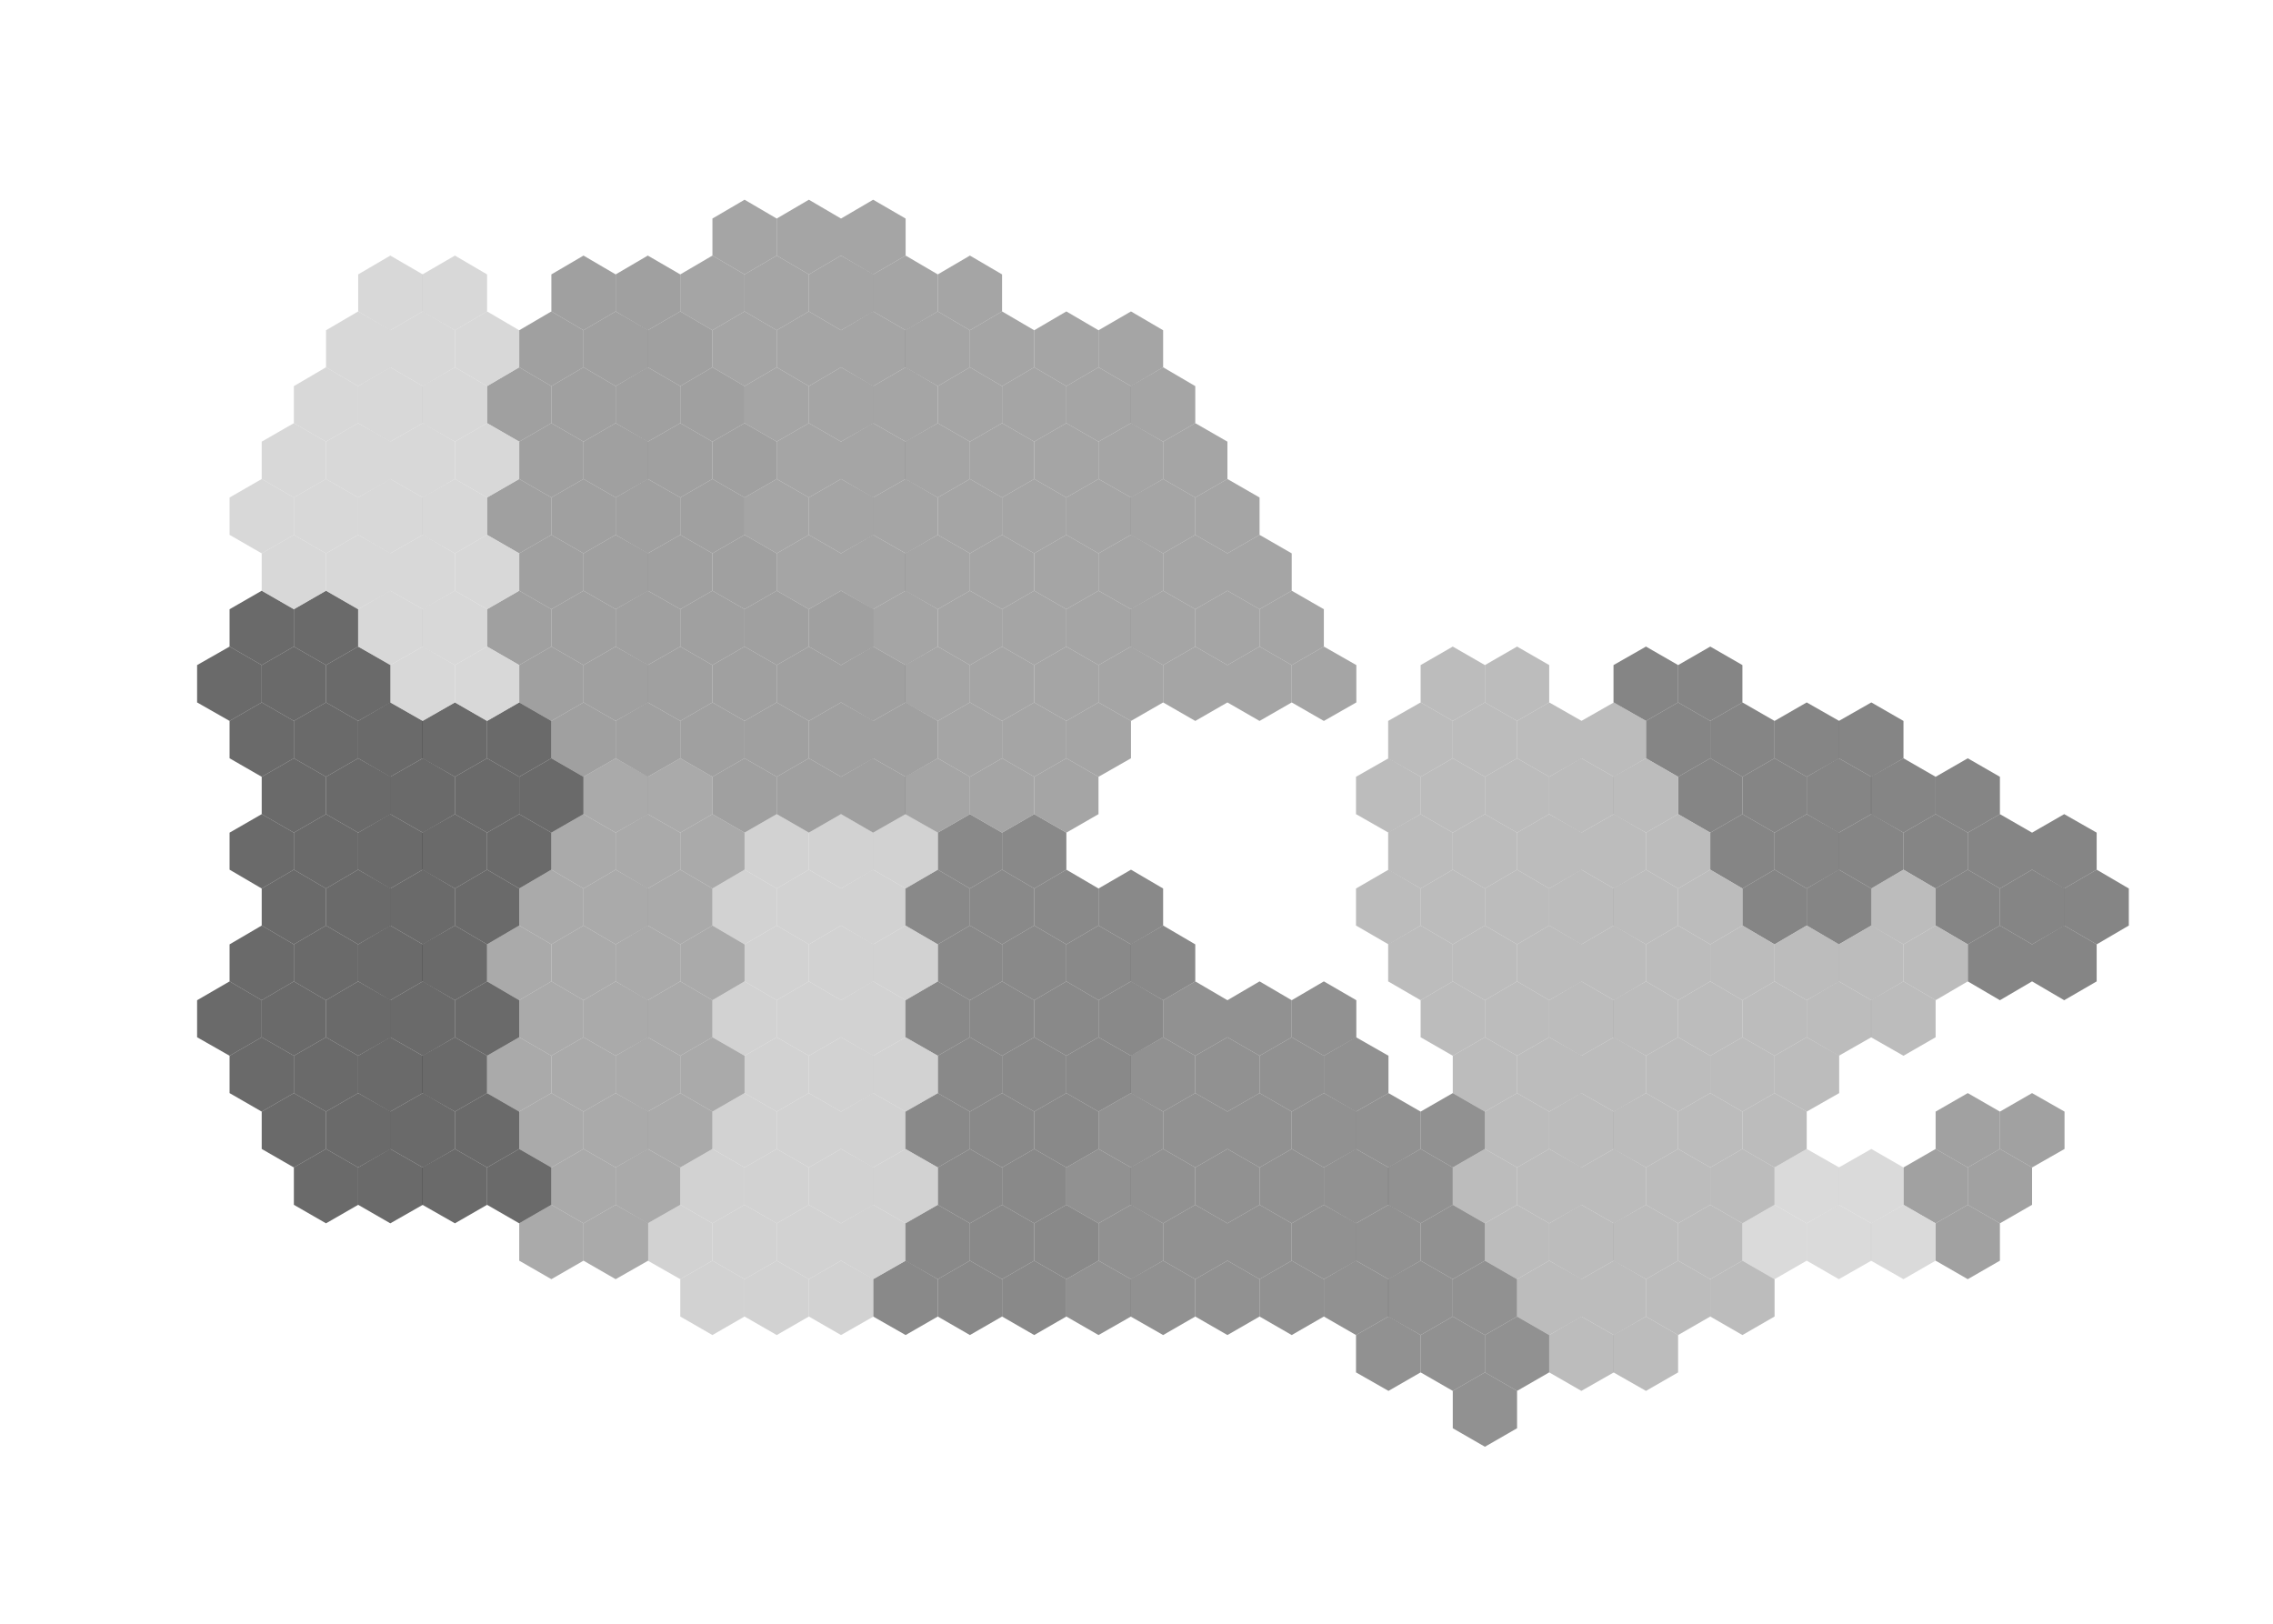 <?xml version="1.0" encoding="utf-8"?>
<!-- Generator: Adobe Illustrator 20.1.0, SVG Export Plug-In . SVG Version: 6.00 Build 0)  -->
<svg version="1.1" id="Layer_1" xmlns="http://www.w3.org/2000/svg" xmlns:xlink="http://www.w3.org/1999/xlink" x="0px" y="0px"
	 viewBox="0 0 700 500" style="enable-background:new 0 0 700 500;" xml:space="preserve">
<style type="text/css">
	.st0{opacity:0.75;fill:#818181;}
	.st1{opacity:0.75;fill:#CDCDCD;}
	.st2{opacity:0.75;fill:#5C5C5C;}
	.st3{opacity:0.75;fill:#A6A6A6;}
	.st4{opacity:0.75;fill:#6C6C6C;}
	.st5{opacity:0.75;fill:#616161;}
	.st6{opacity:0.75;fill:#C3C3C3;}
	.st7{opacity:0.75;fill:#878787;}
	.st8{opacity:0.75;fill:#8E8E8E;}
	.st9{opacity:0.75;fill:#808080;}
	.st10{opacity:0.75;fill:#383838;}
	.st11{opacity:0.75;fill:#CACACA;}
</style>
<g id="NS">
	<polygon class="st0" points="635.8,353.8 625.8,359.5 615.9,353.8 615.9,342.3 625.8,336.6 635.8,342.3 	"/>
	<polygon class="st0" points="615.9,388.2 606,393.9 596.1,388.2 596.1,376.7 606,371 615.9,376.7 	"/>
	<polygon class="st0" points="625.8,371 615.9,376.7 606,371 606,359.5 615.9,353.8 625.8,359.5 	"/>
	<polygon class="st0" points="615.9,353.8 606,359.5 596.1,353.8 596.1,342.3 606,336.6 615.9,342.3 	"/>
	<polygon class="st0" points="606,371 596.1,376.7 586.2,371 586.2,359.5 596.1,353.8 606,359.5 	"/>
</g>
<g id="NB">
	<polygon class="st1" points="596.1,388.2 586.2,393.9 576.2,388.2 576.2,376.7 586.2,371 596.1,376.7 	"/>
	<polygon class="st1" points="576.3,388.2 566.3,393.9 556.4,388.2 556.4,376.7 566.3,371 576.3,376.7 	"/>
	<polygon class="st1" points="586.2,371 576.3,376.7 566.3,371 566.3,359.5 576.3,353.8 586.2,359.5 	"/>
	<polygon class="st1" points="556.4,388.2 546.5,393.9 536.6,388.2 536.6,376.7 546.5,371 556.4,376.7 	"/>
	<polygon class="st1" points="566.4,371 556.4,376.7 546.5,371 546.5,359.5 556.4,353.8 566.4,359.5 	"/>
</g>
<g id="NL">
	<polygon class="st2" points="655.6,285 645.7,290.8 635.7,285 635.7,273.6 645.7,267.8 655.6,273.6 	"/>
	<polygon class="st2" points="645.7,302.2 635.7,308 625.8,302.2 625.8,290.8 635.7,285 645.7,290.8 	"/>
	<polygon class="st2" points="635.8,285 625.8,290.8 615.9,285 615.9,273.6 625.8,267.8 635.8,273.6 	"/>
	<polygon class="st2" points="645.7,267.8 635.7,273.6 625.8,267.8 625.8,256.4 635.7,250.7 645.7,256.4 	"/>
	<polygon class="st2" points="625.8,302.2 615.9,308 606,302.2 606,290.8 615.9,285 625.8,290.8 	"/>
	<polygon class="st2" points="615.9,285 606,290.8 596.1,285 596.1,273.6 606,267.8 615.9,273.6 	"/>
	<polygon class="st2" points="625.8,267.8 615.9,273.6 606,267.8 606,256.4 615.9,250.7 625.8,256.4 	"/>
	<polygon class="st2" points="615.9,250.7 606,256.4 596.1,250.7 596.1,239.2 606,233.5 615.9,239.2 	"/>
	<polygon class="st2" points="606,267.8 596.1,273.6 586.2,267.8 586.2,256.4 596.1,250.7 606,256.4 	"/>
	<polygon class="st2" points="596.1,250.7 586.2,256.4 576.2,250.7 576.2,239.2 586.2,233.5 596.1,239.2 	"/>
	<polygon class="st2" points="576.3,285 566.3,290.8 556.4,285 556.4,273.6 566.3,267.8 576.3,273.6 	"/>
	<polygon class="st2" points="586.2,267.8 576.3,273.6 566.3,267.8 566.3,256.4 576.3,250.7 586.2,256.4 	"/>
	<polygon class="st2" points="576.3,250.7 566.3,256.4 556.4,250.7 556.4,239.2 566.3,233.5 576.3,239.2 	"/>
	<polygon class="st2" points="586.2,233.5 576.3,239.2 566.3,233.5 566.3,222 576.3,216.3 586.2,222 	"/>
	<polygon class="st2" points="556.4,285 546.5,290.8 536.6,285 536.6,273.6 546.5,267.8 556.4,273.6 	"/>
	<polygon class="st2" points="566.4,267.8 556.4,273.6 546.5,267.8 546.5,256.4 556.4,250.7 566.4,256.4 	"/>
	<polygon class="st2" points="556.4,250.7 546.5,256.4 536.6,250.7 536.6,239.2 546.5,233.5 556.4,239.2 	"/>
	<polygon class="st2" points="566.4,233.5 556.4,239.2 546.5,233.5 546.5,222 556.4,216.3 566.4,222 	"/>
	<polygon class="st2" points="546.5,267.8 536.6,273.6 526.7,267.8 526.7,256.4 536.6,250.7 546.5,256.4 	"/>
	<polygon class="st2" points="536.6,250.7 526.7,256.4 516.8,250.7 516.8,239.2 526.7,233.5 536.6,239.2 	"/>
	<polygon class="st2" points="546.5,233.5 536.6,239.2 526.7,233.5 526.7,222 536.6,216.3 546.5,222 	"/>
	<polygon class="st2" points="536.6,216.3 526.7,222 516.8,216.3 516.8,204.8 526.7,199.1 536.6,204.8 	"/>
	<polygon class="st2" points="526.7,233.5 516.8,239.2 506.9,233.5 506.9,222 516.8,216.3 526.7,222 	"/>
	<polygon class="st2" points="516.8,216.3 506.9,222 496.9,216.3 496.9,204.8 506.9,199.1 516.8,204.8 	"/>
</g>
<g id="QC">
	<polygon class="st3" points="596.1,319.4 586.2,325.1 576.2,319.4 576.2,308 586.2,302.2 596.1,308 	"/>
	<polygon class="st3" points="606,302.2 596.1,308 586.2,302.2 586.2,290.8 596.1,285 606,290.8 	"/>
	<polygon class="st3" points="596.1,285 586.2,290.8 576.2,285 576.2,273.6 586.2,267.8 596.1,273.6 	"/>
	<polygon class="st3" points="576.3,319.4 566.3,325.1 556.4,319.4 556.4,308 566.3,302.2 576.3,308 	"/>
	<polygon class="st3" points="586.2,302.2 576.3,308 566.3,302.2 566.3,290.8 576.3,285 586.2,290.8 	"/>
	<polygon class="st3" points="556.4,353.8 546.5,359.5 536.6,353.8 536.6,342.3 546.5,336.6 556.4,342.3 	"/>
	<polygon class="st3" points="566.4,336.6 556.4,342.3 546.5,336.6 546.5,325.1 556.4,319.4 566.4,325.1 	"/>
	<polygon class="st3" points="556.4,319.4 546.5,325.1 536.6,319.4 536.6,308 546.5,302.2 556.4,308 	"/>
	<polygon class="st3" points="566.4,302.2 556.4,308 546.5,302.2 546.5,290.8 556.4,285 566.4,290.8 	"/>
	<polygon class="st3" points="546.5,405.4 536.6,411.1 526.7,405.4 526.7,393.9 536.6,388.2 546.5,393.9 	"/>
	<polygon class="st3" points="536.6,388.2 526.7,393.9 516.8,388.2 516.8,376.7 526.7,371 536.6,376.7 	"/>
	<polygon class="st3" points="546.5,371 536.6,376.7 526.7,371 526.7,359.5 536.6,353.8 546.5,359.5 	"/>
	<polygon class="st3" points="536.6,353.8 526.7,359.5 516.8,353.8 516.8,342.3 526.7,336.6 536.6,342.3 	"/>
	<polygon class="st3" points="546.5,336.6 536.6,342.3 526.7,336.6 526.7,325.1 536.6,319.4 546.5,325.1 	"/>
	<polygon class="st3" points="536.6,319.4 526.7,325.1 516.8,319.4 516.8,308 526.7,302.2 536.6,308 	"/>
	<polygon class="st3" points="546.5,302.2 536.6,308 526.7,302.2 526.7,290.8 536.6,285 546.5,290.8 	"/>
	<polygon class="st3" points="536.6,285 526.7,290.8 516.8,285 516.8,273.6 526.7,267.8 536.6,273.6 	"/>
	<polygon class="st3" points="516.8,422.6 506.9,428.3 496.9,422.6 496.9,411.1 506.9,405.4 516.8,411.1 	"/>
	<polygon class="st3" points="526.7,405.4 516.8,411.1 506.9,405.4 506.9,393.9 516.8,388.2 526.7,393.9 	"/>
	<polygon class="st3" points="516.8,388.2 506.9,393.9 496.9,388.2 496.9,376.7 506.9,371 516.8,376.7 	"/>
	<polygon class="st3" points="526.7,371 516.8,376.7 506.9,371 506.9,359.5 516.8,353.8 526.7,359.5 	"/>
	<polygon class="st3" points="516.8,353.8 506.9,359.5 496.9,353.8 496.9,342.3 506.9,336.6 516.8,342.3 	"/>
	<polygon class="st3" points="526.7,336.6 516.8,342.3 506.9,336.6 506.9,325.1 516.8,319.4 526.7,325.1 	"/>
	<polygon class="st3" points="516.8,319.4 506.9,325.1 496.9,319.4 496.9,308 506.9,302.2 516.8,308 	"/>
	<polygon class="st3" points="526.7,302.2 516.8,308 506.9,302.2 506.9,290.8 516.8,285 526.7,290.8 	"/>
	<polygon class="st3" points="516.8,285 506.9,290.8 496.9,285 496.9,273.6 506.9,267.8 516.8,273.6 	"/>
	<polygon class="st3" points="526.7,267.8 516.8,273.6 506.9,267.8 506.9,256.4 516.8,250.7 526.7,256.4 	"/>
	<polygon class="st3" points="516.8,250.7 506.9,256.4 496.9,250.7 496.9,239.2 506.9,233.5 516.8,239.2 	"/>
	<polygon class="st3" points="497,422.6 487,428.3 477.1,422.6 477.1,411.1 487,405.4 497,411.1 	"/>
	<polygon class="st3" points="506.9,405.4 497,411.1 487,405.4 487,393.9 497,388.2 506.9,393.9 	"/>
	<polygon class="st3" points="497,388.2 487,393.9 477.1,388.2 477.1,376.7 487,371 497,376.7 	"/>
	<polygon class="st3" points="506.9,371 497,376.7 487,371 487,359.5 497,353.8 506.9,359.5 	"/>
	<polygon class="st3" points="497,353.8 487,359.5 477.1,353.8 477.1,342.3 487,336.6 497,342.3 	"/>
	<polygon class="st3" points="506.9,336.6 497,342.3 487,336.6 487,325.1 497,319.4 506.9,325.1 	"/>
	<polygon class="st3" points="497,319.4 487,325.1 477.1,319.4 477.1,308 487,302.2 497,308 	"/>
	<polygon class="st3" points="506.9,302.2 497,308 487,302.2 487,290.8 497,285 506.9,290.8 	"/>
	<polygon class="st3" points="497,285 487,290.8 477.1,285 477.1,273.6 487,267.8 497,273.6 	"/>
	<polygon class="st3" points="506.9,267.8 497,273.6 487,267.8 487,256.4 497,250.7 506.9,256.4 	"/>
	<polygon class="st3" points="497,250.7 487,256.4 477.1,250.7 477.1,239.2 487,233.5 497,239.2 	"/>
	<polygon class="st3" points="506.9,233.5 497,239.2 487,233.5 487,222 497,216.3 506.9,222 	"/>
	<polygon class="st3" points="487.1,405.4 477.1,411.1 467.2,405.4 467.2,393.9 477.1,388.2 487.1,393.9 	"/>
	<polygon class="st3" points="477.1,388.2 467.2,393.9 457.3,388.2 457.3,376.7 467.2,371 477.1,376.7 	"/>
	<polygon class="st3" points="487.1,371 477.1,376.7 467.2,371 467.2,359.5 477.1,353.8 487.1,359.5 	"/>
	<polygon class="st3" points="477.1,353.8 467.2,359.5 457.3,353.8 457.3,342.3 467.2,336.6 477.1,342.3 	"/>
	<polygon class="st3" points="487.1,336.6 477.1,342.3 467.2,336.6 467.2,325.1 477.1,319.4 487.1,325.1 	"/>
	<polygon class="st3" points="477.1,319.4 467.2,325.1 457.3,319.4 457.3,308 467.2,302.2 477.1,308 	"/>
	<polygon class="st3" points="487.1,302.2 477.1,308 467.2,302.2 467.2,290.8 477.1,285 487.1,290.8 	"/>
	<polygon class="st3" points="477.1,285 467.2,290.8 457.3,285 457.3,273.6 467.2,267.8 477.1,273.6 	"/>
	<polygon class="st3" points="487.1,267.8 477.1,273.6 467.2,267.8 467.2,256.4 477.1,250.7 487.1,256.4 	"/>
	<polygon class="st3" points="477.1,250.7 467.2,256.4 457.3,250.7 457.3,239.2 467.2,233.5 477.1,239.2 	"/>
	<polygon class="st3" points="487.1,233.5 477.1,239.2 467.2,233.5 467.2,222 477.1,216.3 487.1,222 	"/>
	<polygon class="st3" points="477.1,216.3 467.2,222 457.3,216.3 457.3,204.8 467.2,199.1 477.1,204.8 	"/>
	<polygon class="st3" points="467.2,371 457.3,376.7 447.4,371 447.4,359.5 457.3,353.8 467.2,359.5 	"/>
	<polygon class="st3" points="467.2,336.6 457.3,342.3 447.4,336.6 447.4,325.1 457.3,319.4 467.2,325.1 	"/>
	<polygon class="st3" points="457.3,319.4 447.4,325.1 437.5,319.4 437.5,308 447.4,302.2 457.3,308 	"/>
	<polygon class="st3" points="467.2,302.2 457.3,308 447.4,302.2 447.4,290.8 457.3,285 467.2,290.8 	"/>
	<polygon class="st3" points="457.3,285 447.4,290.8 437.5,285 437.5,273.6 447.4,267.8 457.3,273.6 	"/>
	<polygon class="st3" points="467.2,267.8 457.3,273.6 447.4,267.8 447.4,256.4 457.3,250.7 467.2,256.4 	"/>
	<polygon class="st3" points="457.3,250.7 447.4,256.4 437.5,250.7 437.5,239.2 447.4,233.5 457.3,239.2 	"/>
	<polygon class="st3" points="467.2,233.5 457.3,239.2 447.4,233.5 447.4,222 457.3,216.3 467.2,222 	"/>
	<polygon class="st3" points="457.3,216.3 447.4,222 437.5,216.3 437.5,204.8 447.4,199.1 457.3,204.8 	"/>
	<polygon class="st3" points="447.4,302.2 437.5,308 427.5,302.2 427.5,290.8 437.5,285 447.4,290.8 	"/>
	<polygon class="st3" points="437.5,285 427.6,290.8 417.6,285 417.6,273.6 427.6,267.8 437.5,273.6 	"/>
	<polygon class="st3" points="447.4,267.8 437.5,273.6 427.5,267.8 427.5,256.4 437.5,250.7 447.4,256.4 	"/>
	<polygon class="st3" points="437.5,250.7 427.6,256.4 417.6,250.7 417.6,239.2 427.6,233.5 437.5,239.2 	"/>
	<polygon class="st3" points="447.4,233.5 437.5,239.2 427.5,233.5 427.5,222 437.5,216.3 447.4,222 	"/>
</g>
<g id="ON">
	<polygon class="st4" points="477.1,422.6 467.2,428.3 457.3,422.6 457.3,411.1 467.2,405.4 477.1,411.1 	"/>
	<polygon class="st4" points="467.2,439.8 457.3,445.5 447.4,439.8 447.4,428.3 457.3,422.6 467.2,428.3 	"/>
	<polygon class="st4" points="457.3,422.6 447.4,428.3 437.5,422.6 437.5,411.1 447.4,405.4 457.3,411.1 	"/>
	<polygon class="st4" points="467.2,405.4 457.3,411.1 447.4,405.4 447.4,393.9 457.3,388.2 467.2,393.9 	"/>
	<polygon class="st4" points="457.3,388.2 447.4,393.9 437.5,388.2 437.5,376.7 447.4,371 457.3,376.7 	"/>
	<polygon class="st4" points="457.3,353.8 447.4,359.5 437.5,353.8 437.5,342.3 447.4,336.6 457.3,342.3 	"/>
	<polygon class="st4" points="437.5,422.6 427.6,428.3 417.6,422.6 417.6,411.1 427.6,405.4 437.5,411.1 	"/>
	<polygon class="st4" points="447.4,405.4 437.5,411.1 427.5,405.4 427.5,393.9 437.5,388.2 447.4,393.9 	"/>
	<polygon class="st4" points="437.5,388.2 427.6,393.9 417.6,388.2 417.6,376.7 427.6,371 437.5,376.7 	"/>
	<polygon class="st4" points="447.4,371 437.5,376.7 427.5,371 427.5,359.5 437.5,353.8 447.4,359.5 	"/>
	<polygon class="st4" points="437.5,353.8 427.6,359.5 417.6,353.8 417.6,342.3 427.6,336.6 437.5,342.3 	"/>
	<polygon class="st4" points="427.6,405.4 417.6,411.1 407.7,405.4 407.7,393.9 417.6,388.2 427.6,393.9 	"/>
	<polygon class="st4" points="417.7,388.2 407.7,393.9 397.8,388.2 397.8,376.7 407.7,371 417.7,376.7 	"/>
	<polygon class="st4" points="427.6,371 417.6,376.7 407.7,371 407.7,359.5 417.6,353.8 427.6,359.5 	"/>
	<polygon class="st4" points="417.7,353.8 407.7,359.5 397.8,353.8 397.8,342.3 407.7,336.6 417.7,342.3 	"/>
	<polygon class="st4" points="427.6,336.6 417.6,342.3 407.7,336.6 407.7,325.1 417.6,319.4 427.6,325.1 	"/>
	<polygon class="st4" points="417.7,319.4 407.7,325.1 397.8,319.4 397.8,308 407.7,302.2 417.7,308 	"/>
	<polygon class="st4" points="407.7,405.4 397.8,411.1 387.9,405.4 387.9,393.9 397.8,388.2 407.7,393.9 	"/>
	<polygon class="st4" points="397.8,388.2 387.9,393.9 378,388.2 378,376.7 387.9,371 397.8,376.7 	"/>
	<polygon class="st4" points="407.7,371 397.8,376.7 387.9,371 387.9,359.5 397.8,353.8 407.7,359.5 	"/>
	<polygon class="st4" points="397.8,353.8 387.9,359.5 378,353.8 378,342.3 387.9,336.6 397.8,342.3 	"/>
	<polygon class="st4" points="407.7,336.6 397.8,342.3 387.9,336.6 387.9,325.1 397.8,319.4 407.7,325.1 	"/>
	<polygon class="st4" points="397.8,319.4 387.9,325.1 378,319.4 378,308 387.9,302.2 397.8,308 	"/>
	<polygon class="st4" points="387.9,405.4 378,411.1 368.1,405.4 368.1,393.9 378,388.2 387.9,393.9 	"/>
	<polygon class="st4" points="378,388.2 368.1,393.9 358.2,388.2 358.2,376.7 368.1,371 378,376.7 	"/>
	<polygon class="st4" points="387.9,371 378,376.7 368.1,371 368.1,359.5 378,353.8 387.9,359.5 	"/>
	<polygon class="st4" points="378,353.8 368.1,359.5 358.2,353.8 358.2,342.3 368.1,336.6 378,342.3 	"/>
	<polygon class="st4" points="387.9,336.6 378,342.3 368.1,336.6 368.1,325.1 378,319.4 387.9,325.1 	"/>
	<polygon class="st4" points="378,319.4 368.1,325.1 358.2,319.4 358.2,308 368.1,302.2 378,308 	"/>
	<polygon class="st4" points="368.1,405.4 358.2,411.1 348.2,405.4 348.2,393.9 358.2,388.2 368.1,393.9 	"/>
	<polygon class="st4" points="358.2,388.2 348.3,393.9 338.3,388.2 338.3,376.7 348.3,371 358.2,376.7 	"/>
	<polygon class="st4" points="368.1,371 358.2,376.7 348.2,371 348.2,359.5 358.2,353.8 368.1,359.5 	"/>
	<polygon class="st4" points="358.2,353.8 348.3,359.5 338.3,353.8 338.3,342.3 348.3,336.6 358.2,342.3 	"/>
	<polygon class="st4" points="368.1,336.6 358.2,342.3 348.2,336.6 348.2,325.1 358.2,319.4 368.1,325.1 	"/>
	<polygon class="st4" points="348.3,405.4 338.3,411.1 328.4,405.4 328.4,393.9 338.3,388.2 348.3,393.9 	"/>
	<polygon class="st4" points="348.3,371 338.3,376.7 328.4,371 328.4,359.5 338.3,353.8 348.3,359.5 	"/>
</g>
<g id="MB">
	<polygon class="st5" points="358.2,319.4 348.3,325.1 338.3,319.4 338.3,308 348.3,302.2 358.2,308 	"/>
	<polygon class="st5" points="368.1,302.2 358.2,308 348.2,302.2 348.2,290.8 358.2,285 368.1,290.8 	"/>
	<polygon class="st5" points="358.2,285 348.3,290.8 338.3,285 338.3,273.6 348.3,267.8 358.2,273.6 	"/>
	<polygon class="st5" points="338.3,388.2 328.4,393.9 318.5,388.2 318.5,376.7 328.4,371 338.3,376.7 	"/>
	<polygon class="st5" points="338.3,353.8 328.4,359.5 318.5,353.8 318.5,342.3 328.4,336.6 338.3,342.3 	"/>
	<polygon class="st5" points="348.3,336.6 338.3,342.3 328.4,336.6 328.4,325.1 338.3,319.4 348.3,325.1 	"/>
	<polygon class="st5" points="338.3,319.4 328.4,325.1 318.5,319.4 318.5,308 328.4,302.2 338.3,308 	"/>
	<polygon class="st5" points="348.3,302.2 338.3,308 328.4,302.2 328.4,290.8 338.3,285 348.3,290.8 	"/>
	<polygon class="st5" points="338.3,285 328.4,290.8 318.5,285 318.5,273.6 328.4,267.8 338.3,273.6 	"/>
	<polygon class="st5" points="328.4,405.4 318.5,411.1 308.6,405.4 308.6,393.9 318.5,388.2 328.4,393.9 	"/>
	<polygon class="st5" points="318.5,388.2 308.6,393.9 298.7,388.2 298.7,376.7 308.6,371 318.5,376.7 	"/>
	<polygon class="st5" points="328.4,371 318.5,376.7 308.6,371 308.6,359.5 318.5,353.8 328.4,359.5 	"/>
	<polygon class="st5" points="318.5,353.8 308.6,359.5 298.7,353.8 298.7,342.3 308.6,336.6 318.5,342.3 	"/>
	<polygon class="st5" points="328.4,336.6 318.5,342.3 308.6,336.6 308.6,325.1 318.5,319.4 328.4,325.1 	"/>
	<polygon class="st5" points="318.5,319.4 308.6,325.1 298.7,319.4 298.7,308 308.6,302.2 318.5,308 	"/>
	<polygon class="st5" points="328.4,302.2 318.5,308 308.6,302.2 308.6,290.8 318.5,285 328.4,290.8 	"/>
	<polygon class="st5" points="318.5,285 308.6,290.8 298.7,285 298.7,273.6 308.6,267.8 318.5,273.6 	"/>
	<polygon class="st5" points="328.4,267.8 318.5,273.6 308.6,267.8 308.6,256.4 318.5,250.7 328.4,256.4 	"/>
	<polygon class="st5" points="308.6,405.4 298.7,411.1 288.8,405.4 288.8,393.9 298.7,388.2 308.6,393.9 	"/>
	<polygon class="st5" points="298.7,388.2 288.8,393.9 278.8,388.2 278.8,376.7 288.8,371 298.7,376.7 	"/>
	<polygon class="st5" points="308.6,371 298.7,376.7 288.8,371 288.8,359.5 298.7,353.8 308.6,359.5 	"/>
	<polygon class="st5" points="298.7,353.8 288.8,359.5 278.8,353.8 278.8,342.3 288.8,336.6 298.7,342.3 	"/>
	<polygon class="st5" points="308.6,336.6 298.7,342.3 288.8,336.6 288.8,325.1 298.7,319.4 308.6,325.1 	"/>
	<polygon class="st5" points="298.7,319.4 288.8,325.1 278.8,319.4 278.8,308 288.8,302.2 298.7,308 	"/>
	<polygon class="st5" points="308.6,302.2 298.7,308 288.8,302.2 288.8,290.8 298.7,285 308.6,290.8 	"/>
	<polygon class="st5" points="298.7,285 288.8,290.8 278.8,285 278.8,273.6 288.8,267.8 298.7,273.6 	"/>
	<polygon class="st5" points="308.6,267.8 298.7,273.6 288.8,267.8 288.8,256.4 298.7,250.7 308.6,256.4 	"/>
	<polygon class="st5" points="288.8,405.4 278.9,411.1 268.9,405.4 268.9,393.9 278.9,388.2 288.8,393.9 	"/>
</g>
<g id="SK">
	<polygon class="st6" points="278.9,388.2 268.9,393.9 259,388.2 259,376.7 268.9,371 278.9,376.7 	"/>
	<polygon class="st6" points="288.8,371 278.9,376.7 268.9,371 268.9,359.5 278.9,353.8 288.8,359.5 	"/>
	<polygon class="st6" points="278.9,353.8 268.9,359.5 259,353.8 259,342.3 268.9,336.6 278.9,342.3 	"/>
	<polygon class="st6" points="288.8,336.6 278.9,342.3 268.9,336.6 268.9,325.1 278.9,319.4 288.8,325.1 	"/>
	<polygon class="st6" points="278.9,319.4 268.9,325.1 259,319.4 259,308 268.9,302.2 278.9,308 	"/>
	<polygon class="st6" points="288.8,302.2 278.9,308 268.9,302.2 268.9,290.8 278.9,285 288.8,290.8 	"/>
	<polygon class="st6" points="278.9,285 268.9,290.8 259,285 259,273.6 268.9,267.8 278.9,273.6 	"/>
	<polygon class="st6" points="288.8,267.8 278.9,273.6 268.9,267.8 268.9,256.4 278.9,250.7 288.8,256.4 	"/>
	<polygon class="st6" points="269,405.4 259,411.1 249.1,405.4 249.1,393.9 259,388.2 269,393.9 	"/>
	<polygon class="st6" points="259,388.2 249.1,393.9 239.2,388.2 239.2,376.7 249.1,371 259,376.7 	"/>
	<polygon class="st6" points="269,371 259,376.7 249.1,371 249.1,359.5 259,353.8 269,359.5 	"/>
	<polygon class="st6" points="259,353.8 249.1,359.5 239.2,353.8 239.2,342.3 249.1,336.6 259,342.3 	"/>
	<polygon class="st6" points="269,336.6 259,342.3 249.1,336.6 249.1,325.1 259,319.4 269,325.1 	"/>
	<polygon class="st6" points="259,319.4 249.1,325.1 239.2,319.4 239.2,308 249.1,302.2 259,308 	"/>
	<polygon class="st6" points="269,302.2 259,308 249.1,302.2 249.1,290.8 259,285 269,290.8 	"/>
	<polygon class="st6" points="259,285 249.1,290.8 239.2,285 239.2,273.6 249.1,267.8 259,273.6 	"/>
	<polygon class="st6" points="269,267.8 259,273.6 249.1,267.8 249.1,256.4 259,250.7 269,256.4 	"/>
	<polygon class="st6" points="249.1,405.4 239.2,411.1 229.3,405.4 229.3,393.9 239.2,388.2 249.1,393.9 	"/>
	<polygon class="st6" points="239.2,388.2 229.3,393.9 219.4,388.2 219.4,376.7 229.3,371 239.2,376.7 	"/>
	<polygon class="st6" points="249.1,371 239.2,376.7 229.3,371 229.3,359.5 239.2,353.8 249.1,359.5 	"/>
	<polygon class="st6" points="239.2,353.8 229.3,359.5 219.4,353.8 219.4,342.3 229.3,336.6 239.2,342.3 	"/>
	<polygon class="st6" points="249.1,336.6 239.2,342.3 229.3,336.6 229.3,325.1 239.2,319.4 249.1,325.1 	"/>
	<polygon class="st6" points="239.2,319.4 229.3,325.1 219.4,319.4 219.4,308 229.3,302.2 239.2,308 	"/>
	<polygon class="st6" points="249.1,302.2 239.2,308 229.3,302.2 229.3,290.8 239.2,285 249.1,290.8 	"/>
	<polygon class="st6" points="239.2,285 229.3,290.8 219.4,285 219.4,273.6 229.3,267.8 239.2,273.6 	"/>
	<polygon class="st6" points="249.1,267.8 239.2,273.6 229.3,267.8 229.3,256.4 239.2,250.7 249.1,256.4 	"/>
	<polygon class="st6" points="229.3,405.4 219.4,411.1 209.5,405.4 209.5,393.9 219.4,388.2 229.3,393.9 	"/>
	<polygon class="st6" points="219.4,388.2 209.5,393.9 199.5,388.2 199.5,376.7 209.5,371 219.4,376.7 	"/>
	<polygon class="st6" points="229.3,371 219.4,376.7 209.5,371 209.5,359.5 219.4,353.8 229.3,359.5 	"/>
</g>
<g id="NU">
	<polygon class="st7" points="417.7,216.3 407.7,222 397.8,216.3 397.8,204.8 407.7,199.1 417.7,204.8 	"/>
	<polygon class="st7" points="397.8,216.3 387.9,222 378,216.3 378,204.8 387.9,199.1 397.8,204.8 	"/>
	<polygon class="st7" points="407.7,199.1 397.8,204.8 387.9,199.1 387.9,187.6 397.8,181.9 407.7,187.6 	"/>
	<polygon class="st7" points="397.8,181.9 387.9,187.6 378,181.9 378,170.4 387.9,164.7 397.8,170.4 	"/>
	<polygon class="st7" points="378,216.3 368.1,222 358.2,216.3 358.2,204.8 368.1,199.1 378,204.8 	"/>
	<polygon class="st7" points="387.9,199.1 378,204.8 368.1,199.1 368.1,187.6 378,181.9 387.9,187.6 	"/>
	<polygon class="st7" points="378,181.9 368.1,187.6 358.2,181.9 358.2,170.4 368.1,164.7 378,170.4 	"/>
	<polygon class="st7" points="387.9,164.7 378,170.4 368.1,164.7 368.1,153.2 378,147.5 387.9,153.2 	"/>
	<polygon class="st7" points="378,147.5 368.1,153.2 358.2,147.5 358.2,136 368.1,130.3 378,136 	"/>
	<polygon class="st7" points="358.2,216.3 348.3,222 338.3,216.3 338.3,204.8 348.3,199.1 358.2,204.8 	"/>
	<polygon class="st7" points="368.1,199.1 358.2,204.8 348.2,199.1 348.2,187.6 358.2,181.9 368.1,187.6 	"/>
	<polygon class="st7" points="358.2,181.9 348.3,187.6 338.3,181.9 338.3,170.4 348.3,164.7 358.2,170.4 	"/>
	<polygon class="st7" points="368.1,164.7 358.2,170.4 348.2,164.7 348.2,153.2 358.2,147.5 368.1,153.2 	"/>
	<polygon class="st7" points="358.2,147.5 348.3,153.2 338.3,147.5 338.3,136 348.3,130.3 358.2,136 	"/>
	<polygon class="st7" points="368.1,130.3 358.2,136 348.2,130.3 348.2,118.9 358.2,113.1 368.1,118.9 	"/>
	<polygon class="st7" points="358.2,113.1 348.3,118.9 338.3,113.1 338.3,101.7 348.3,95.9 358.2,101.7 	"/>
	<polygon class="st7" points="338.3,250.7 328.4,256.4 318.5,250.7 318.5,239.2 328.4,233.5 338.3,239.2 	"/>
	<polygon class="st7" points="348.3,233.5 338.3,239.2 328.4,233.5 328.4,222 338.3,216.3 348.3,222 	"/>
	<polygon class="st7" points="338.3,216.3 328.4,222 318.5,216.3 318.5,204.8 328.4,199.1 338.3,204.8 	"/>
	<polygon class="st7" points="348.3,199.1 338.3,204.8 328.4,199.1 328.4,187.6 338.3,181.9 348.3,187.6 	"/>
	<polygon class="st7" points="338.3,181.9 328.4,187.6 318.5,181.9 318.5,170.4 328.4,164.7 338.3,170.4 	"/>
	<polygon class="st7" points="348.3,164.7 338.3,170.4 328.4,164.7 328.4,153.2 338.3,147.5 348.3,153.2 	"/>
	<polygon class="st7" points="338.3,147.5 328.4,153.2 318.5,147.5 318.5,136 328.4,130.3 338.3,136 	"/>
	<polygon class="st7" points="348.3,130.3 338.3,136 328.4,130.3 328.4,118.9 338.3,113.1 348.3,118.9 	"/>
	<polygon class="st7" points="338.3,113.1 328.4,118.9 318.5,113.1 318.5,101.7 328.4,95.9 338.3,101.7 	"/>
	<polygon class="st7" points="318.5,250.7 308.6,256.4 298.7,250.7 298.7,239.2 308.6,233.5 318.5,239.2 	"/>
	<polygon class="st7" points="328.4,233.5 318.5,239.2 308.6,233.5 308.6,222 318.5,216.3 328.4,222 	"/>
	<polygon class="st7" points="318.5,216.3 308.6,222 298.7,216.3 298.7,204.8 308.6,199.1 318.5,204.8 	"/>
	<polygon class="st7" points="328.4,199.1 318.5,204.8 308.6,199.1 308.6,187.6 318.5,181.9 328.4,187.6 	"/>
	<polygon class="st7" points="318.5,181.9 308.6,187.6 298.7,181.9 298.7,170.4 308.6,164.7 318.5,170.4 	"/>
	<polygon class="st7" points="328.4,164.7 318.5,170.4 308.6,164.7 308.6,153.2 318.5,147.5 328.4,153.2 	"/>
	<polygon class="st7" points="318.5,147.5 308.6,153.2 298.7,147.5 298.7,136 308.6,130.3 318.5,136 	"/>
	<polygon class="st7" points="328.4,130.3 318.5,136 308.6,130.3 308.6,118.9 318.5,113.1 328.4,118.9 	"/>
	<polygon class="st7" points="318.5,113.1 308.6,118.9 298.7,113.1 298.7,101.7 308.6,95.9 318.5,101.7 	"/>
	<polygon class="st7" points="298.7,250.7 288.8,256.4 278.8,250.7 278.8,239.2 288.8,233.5 298.7,239.2 	"/>
	<polygon class="st7" points="308.6,233.5 298.7,239.2 288.8,233.5 288.8,222 298.7,216.3 308.6,222 	"/>
	<polygon class="st7" points="298.7,216.3 288.8,222 278.8,216.3 278.8,204.8 288.8,199.1 298.7,204.8 	"/>
	<polygon class="st7" points="308.6,199.1 298.7,204.8 288.8,199.1 288.8,187.6 298.7,181.9 308.6,187.6 	"/>
	<polygon class="st7" points="298.7,181.9 288.8,187.6 278.8,181.9 278.8,170.4 288.8,164.7 298.7,170.4 	"/>
	<polygon class="st7" points="308.6,164.7 298.7,170.4 288.8,164.7 288.8,153.2 298.7,147.5 308.6,153.2 	"/>
	<polygon class="st7" points="298.7,147.5 288.8,153.2 278.8,147.5 278.8,136 288.8,130.3 298.7,136 	"/>
	<polygon class="st7" points="308.6,130.3 298.7,136 288.8,130.3 288.8,118.9 298.7,113.1 308.6,118.9 	"/>
	<polygon class="st7" points="298.7,113.1 288.8,118.9 278.8,113.1 278.8,101.7 288.8,95.9 298.7,101.7 	"/>
	<polygon class="st7" points="308.6,95.9 298.7,101.7 288.8,95.9 288.8,84.5 298.7,78.7 308.6,84.5 	"/>
	<polygon class="st7" points="288.8,199.1 278.9,204.8 268.9,199.1 268.9,187.6 278.9,181.9 288.8,187.6 	"/>
	<polygon class="st7" points="278.9,181.9 268.9,187.6 259,181.9 259,170.4 268.9,164.7 278.9,170.4 	"/>
	<polygon class="st7" points="288.8,164.7 278.9,170.4 268.9,164.7 268.9,153.2 278.9,147.5 288.8,153.2 	"/>
	<polygon class="st7" points="278.9,147.5 268.9,153.2 259,147.5 259,136 268.9,130.3 278.9,136 	"/>
	<polygon class="st7" points="288.8,130.3 278.9,136 268.9,130.3 268.9,118.9 278.9,113.1 288.8,118.9 	"/>
	<polygon class="st7" points="278.9,113.1 268.9,118.9 259,113.1 259,101.7 268.9,95.9 278.9,101.7 	"/>
	<polygon class="st7" points="288.8,95.9 278.9,101.7 268.9,95.9 268.9,84.5 278.9,78.7 288.8,84.5 	"/>
	<polygon class="st7" points="278.9,78.7 268.9,84.5 259,78.7 259,67.3 268.9,61.5 278.9,67.3 	"/>
	<polygon class="st7" points="259,181.9 249.1,187.6 239.2,181.9 239.2,170.4 249.1,164.7 259,170.4 	"/>
	<polygon class="st7" points="269,164.7 259,170.4 249.1,164.7 249.1,153.2 259,147.5 269,153.2 	"/>
	<polygon class="st7" points="259,147.5 249.1,153.2 239.2,147.5 239.2,136 249.1,130.3 259,136 	"/>
	<polygon class="st7" points="269,130.3 259,136 249.1,130.3 249.1,118.9 259,113.1 269,118.9 	"/>
	<polygon class="st7" points="259,113.1 249.1,118.9 239.2,113.1 239.2,101.7 249.1,95.9 259,101.7 	"/>
	<polygon class="st7" points="269,95.9 259,101.7 249.1,95.9 249.1,84.5 259,78.7 269,84.5 	"/>
	<polygon class="st7" points="259,78.7 249.1,84.5 239.2,78.7 239.2,67.3 249.1,61.5 259,67.3 	"/>
	<polygon class="st7" points="249.1,164.7 239.2,170.4 229.3,164.7 229.3,153.2 239.2,147.5 249.1,153.2 	"/>
	<polygon class="st7" points="249.1,130.3 239.2,136 229.3,130.3 229.3,118.9 239.2,113.1 249.1,118.9 	"/>
	<polygon class="st7" points="239.2,113.1 229.3,118.9 219.4,113.1 219.4,101.7 229.3,95.9 239.2,101.7 	"/>
	<polygon class="st7" points="249.1,95.9 239.2,101.7 229.3,95.9 229.3,84.5 239.2,78.7 249.1,84.5 	"/>
	<polygon class="st7" points="239.2,78.7 229.3,84.5 219.4,78.7 219.4,67.3 229.3,61.5 239.2,67.3 	"/>
	<polygon class="st7" points="229.3,95.9 219.4,101.7 209.5,95.9 209.5,84.5 219.4,78.7 229.3,84.5 	"/>
</g>
<g id="AB">
	<polygon class="st8" points="219.4,353.8 209.5,359.5 199.5,353.8 199.5,342.3 209.5,336.6 219.4,342.3 	"/>
	<polygon class="st8" points="229.3,336.6 219.4,342.3 209.5,336.6 209.5,325.1 219.4,319.4 229.3,325.1 	"/>
	<polygon class="st8" points="219.4,319.4 209.5,325.1 199.5,319.4 199.5,308 209.5,302.2 219.4,308 	"/>
	<polygon class="st8" points="229.3,302.2 219.4,308 209.5,302.2 209.5,290.8 219.4,285 229.3,290.8 	"/>
	<polygon class="st8" points="219.4,285 209.5,290.8 199.5,285 199.5,273.6 209.5,267.8 219.4,273.6 	"/>
	<polygon class="st8" points="229.3,267.8 219.4,273.6 209.5,267.8 209.5,256.4 219.4,250.7 229.3,256.4 	"/>
	<polygon class="st8" points="219.4,250.7 209.5,256.4 199.5,250.7 199.5,239.2 209.5,233.5 219.4,239.2 	"/>
	<polygon class="st8" points="199.6,388.2 189.6,393.9 179.7,388.2 179.7,376.7 189.6,371 199.6,376.7 	"/>
	<polygon class="st8" points="209.5,371 199.5,376.7 189.6,371 189.6,359.5 199.5,353.8 209.5,359.5 	"/>
	<polygon class="st8" points="199.6,353.8 189.6,359.5 179.7,353.8 179.7,342.3 189.6,336.6 199.6,342.3 	"/>
	<polygon class="st8" points="209.5,336.6 199.5,342.3 189.6,336.6 189.6,325.1 199.5,319.4 209.5,325.1 	"/>
	<polygon class="st8" points="199.6,319.4 189.6,325.1 179.7,319.4 179.7,308 189.6,302.2 199.6,308 	"/>
	<polygon class="st8" points="209.5,302.2 199.5,308 189.6,302.2 189.6,290.8 199.5,285 209.5,290.8 	"/>
	<polygon class="st8" points="199.6,285 189.6,290.8 179.7,285 179.7,273.6 189.6,267.8 199.6,273.6 	"/>
	<polygon class="st8" points="209.5,267.8 199.5,273.6 189.6,267.8 189.6,256.4 199.5,250.7 209.5,256.4 	"/>
	<polygon class="st8" points="199.6,250.7 189.6,256.4 179.7,250.7 179.7,239.2 189.6,233.5 199.6,239.2 	"/>
	<polygon class="st8" points="179.7,388.2 169.8,393.9 159.9,388.2 159.9,376.7 169.8,371 179.7,376.7 	"/>
	<polygon class="st8" points="189.6,371 179.7,376.7 169.8,371 169.8,359.5 179.7,353.8 189.6,359.5 	"/>
	<polygon class="st8" points="179.7,353.8 169.8,359.5 159.9,353.8 159.9,342.3 169.8,336.6 179.7,342.3 	"/>
	<polygon class="st8" points="189.6,336.6 179.7,342.3 169.8,336.6 169.8,325.1 179.7,319.4 189.6,325.1 	"/>
	<polygon class="st8" points="179.7,319.4 169.8,325.1 159.9,319.4 159.9,308 169.8,302.2 179.7,308 	"/>
	<polygon class="st8" points="189.6,302.2 179.7,308 169.8,302.2 169.8,290.8 179.7,285 189.6,290.8 	"/>
	<polygon class="st8" points="179.7,285 169.8,290.8 159.9,285 159.9,273.6 169.8,267.8 179.7,273.6 	"/>
	<polygon class="st8" points="189.6,267.8 179.7,273.6 169.8,267.8 169.8,256.4 179.7,250.7 189.6,256.4 	"/>
	<polygon class="st8" points="169.8,336.6 159.9,342.3 150,336.6 150,325.1 159.9,319.4 169.8,325.1 	"/>
	<polygon class="st8" points="169.8,302.2 159.9,308 150,302.2 150,290.8 159.9,285 169.8,290.8 	"/>
</g>
<g id="NT">
	<polygon class="st9" points="278.9,250.7 268.9,256.4 259,250.7 259,239.2 268.9,233.5 278.9,239.2 	"/>
	<polygon class="st9" points="288.8,233.5 278.9,239.2 268.9,233.5 268.9,222 278.9,216.3 288.8,222 	"/>
	<polygon class="st9" points="278.9,216.3 268.9,222 259,216.3 259,204.8 268.9,199.1 278.9,204.8 	"/>
	<polygon class="st9" points="259,250.7 249.1,256.4 239.2,250.7 239.2,239.2 249.1,233.5 259,239.2 	"/>
	<polygon class="st9" points="269,233.5 259,239.2 249.1,233.5 249.1,222 259,216.3 269,222 	"/>
	<polygon class="st9" points="259,216.3 249.1,222 239.2,216.3 239.2,204.8 249.1,199.1 259,204.8 	"/>
	<polygon class="st9" points="269,199.1 259,204.8 249.1,199.1 249.1,187.6 259,181.9 269,187.6 	"/>
	<polygon class="st9" points="239.2,250.7 229.3,256.4 219.4,250.7 219.4,239.2 229.3,233.5 239.2,239.2 	"/>
	<polygon class="st9" points="249.1,233.5 239.2,239.2 229.3,233.5 229.3,222 239.2,216.3 249.1,222 	"/>
	<polygon class="st9" points="239.2,216.3 229.3,222 219.4,216.3 219.4,204.8 229.3,199.1 239.2,204.8 	"/>
	<polygon class="st9" points="249.1,199.1 239.2,204.8 229.3,199.1 229.3,187.6 239.2,181.9 249.1,187.6 	"/>
	<polygon class="st9" points="239.2,181.9 229.3,187.6 219.4,181.9 219.4,170.4 229.3,164.7 239.2,170.4 	"/>
	<polygon class="st9" points="239.2,147.5 229.3,153.2 219.4,147.5 219.4,136 229.3,130.3 239.2,136 	"/>
	<polygon class="st9" points="229.3,233.5 219.4,239.2 209.5,233.5 209.5,222 219.4,216.3 229.3,222 	"/>
	<polygon class="st9" points="219.4,216.3 209.5,222 199.5,216.3 199.5,204.8 209.5,199.1 219.4,204.8 	"/>
	<polygon class="st9" points="229.3,199.1 219.4,204.8 209.5,199.1 209.5,187.6 219.4,181.9 229.3,187.6 	"/>
	<polygon class="st9" points="219.4,181.9 209.5,187.6 199.5,181.9 199.5,170.4 209.5,164.7 219.4,170.4 	"/>
	<polygon class="st9" points="229.3,164.7 219.4,170.4 209.5,164.7 209.5,153.2 219.4,147.5 229.3,153.2 	"/>
	<polygon class="st9" points="219.4,147.5 209.5,153.2 199.5,147.5 199.5,136 209.5,130.3 219.4,136 	"/>
	<polygon class="st9" points="229.3,130.3 219.4,136 209.5,130.3 209.5,118.9 219.4,113.1 229.3,118.9 	"/>
	<polygon class="st9" points="219.4,113.1 209.5,118.9 199.5,113.1 199.5,101.7 209.5,95.9 219.4,101.7 	"/>
	<polygon class="st9" points="209.5,233.5 199.5,239.2 189.6,233.5 189.6,222 199.5,216.3 209.5,222 	"/>
	<polygon class="st9" points="199.6,216.3 189.6,222 179.7,216.3 179.7,204.8 189.6,199.1 199.6,204.8 	"/>
	<polygon class="st9" points="209.5,199.1 199.5,204.8 189.6,199.1 189.6,187.6 199.5,181.9 209.5,187.6 	"/>
	<polygon class="st9" points="199.6,181.9 189.6,187.6 179.7,181.9 179.7,170.4 189.6,164.7 199.6,170.4 	"/>
	<polygon class="st9" points="209.5,164.7 199.5,170.4 189.6,164.7 189.6,153.2 199.5,147.5 209.5,153.2 	"/>
	<polygon class="st9" points="199.6,147.5 189.6,153.2 179.7,147.5 179.7,136 189.6,130.3 199.6,136 	"/>
	<polygon class="st9" points="209.5,130.3 199.5,136 189.6,130.3 189.6,118.9 199.5,113.1 209.5,118.9 	"/>
	<polygon class="st9" points="199.6,113.1 189.6,118.9 179.7,113.1 179.7,101.7 189.6,95.9 199.6,101.7 	"/>
	<polygon class="st9" points="209.5,95.9 199.5,101.7 189.6,95.9 189.6,84.5 199.5,78.7 209.5,84.5 	"/>
	<polygon class="st9" points="189.6,233.5 179.7,239.2 169.8,233.5 169.8,222 179.7,216.3 189.6,222 	"/>
	<polygon class="st9" points="179.7,216.3 169.8,222 159.9,216.3 159.9,204.8 169.8,199.1 179.7,204.8 	"/>
	<polygon class="st9" points="189.6,199.1 179.7,204.8 169.8,199.1 169.8,187.6 179.7,181.9 189.6,187.6 	"/>
	<polygon class="st9" points="179.7,181.9 169.8,187.6 159.9,181.9 159.9,170.4 169.8,164.7 179.7,170.4 	"/>
	<polygon class="st9" points="189.6,164.7 179.7,170.4 169.8,164.7 169.8,153.2 179.7,147.5 189.6,153.2 	"/>
	<polygon class="st9" points="179.7,147.5 169.8,153.2 159.9,147.5 159.9,136 169.8,130.3 179.7,136 	"/>
	<polygon class="st9" points="189.6,130.3 179.7,136 169.8,130.3 169.8,118.9 179.7,113.1 189.6,118.9 	"/>
	<polygon class="st9" points="179.7,113.1 169.8,118.9 159.9,113.1 159.9,101.7 169.8,95.9 179.7,101.7 	"/>
	<polygon class="st9" points="189.6,95.9 179.7,101.7 169.8,95.9 169.8,84.5 179.7,78.7 189.6,84.5 	"/>
	<polygon class="st9" points="169.8,199.1 159.9,204.8 150,199.1 150,187.6 159.9,181.9 169.8,187.6 	"/>
	<polygon class="st9" points="169.8,164.7 159.9,170.4 150,164.7 150,153.2 159.9,147.5 169.8,153.2 	"/>
	<polygon class="st9" points="169.8,130.3 159.9,136 150,130.3 150,118.9 159.9,113.1 169.8,118.9 	"/>
</g>
<g id="BC">
	<polygon class="st10" points="179.7,250.7 169.8,256.4 159.9,250.7 159.9,239.2 169.8,233.5 179.7,239.2 	"/>
	<polygon class="st10" points="169.8,371 159.9,376.7 150,371 150,359.5 159.9,353.8 169.8,359.5 	"/>
	<polygon class="st10" points="159.9,353.8 150,359.5 140.1,353.8 140.1,342.3 150,336.6 159.9,342.3 	"/>
	<polygon class="st10" points="159.9,319.4 150,325.1 140.1,319.4 140.1,308 150,302.2 159.9,308 	"/>
	<polygon class="st10" points="159.9,285 150,290.8 140.1,285 140.1,273.6 150,267.8 159.9,273.6 	"/>
	<polygon class="st10" points="169.8,267.8 159.9,273.6 150,267.8 150,256.4 159.9,250.7 169.8,256.4 	"/>
	<polygon class="st10" points="159.9,250.7 150,256.4 140.1,250.7 140.1,239.2 150,233.5 159.9,239.2 	"/>
	<polygon class="st10" points="169.8,233.5 159.9,239.2 150,233.5 150,222 159.9,216.3 169.8,222 	"/>
	<polygon class="st10" points="150,371 140.1,376.7 130.1,371 130.1,359.5 140.1,353.8 150,359.5 	"/>
	<polygon class="st10" points="140.1,353.8 130.2,359.5 120.2,353.8 120.2,342.3 130.2,336.6 140.1,342.3 	"/>
	<polygon class="st10" points="150,336.6 140.1,342.3 130.1,336.6 130.1,325.1 140.1,319.4 150,325.1 	"/>
	<polygon class="st10" points="140.1,319.4 130.2,325.1 120.2,319.4 120.2,308 130.2,302.2 140.1,308 	"/>
	<polygon class="st10" points="150,302.2 140.1,308 130.1,302.2 130.1,290.8 140.1,285 150,290.8 	"/>
	<polygon class="st10" points="140.1,285 130.2,290.8 120.2,285 120.2,273.6 130.2,267.8 140.1,273.6 	"/>
	<polygon class="st10" points="150,267.8 140.1,273.6 130.1,267.8 130.1,256.4 140.1,250.7 150,256.4 	"/>
	<polygon class="st10" points="140.1,250.7 130.2,256.4 120.2,250.7 120.2,239.2 130.2,233.5 140.1,239.2 	"/>
	<polygon class="st10" points="150,233.5 140.1,239.2 130.1,233.5 130.1,222 140.1,216.3 150,222 	"/>
	<polygon class="st10" points="130.2,371 120.2,376.7 110.3,371 110.3,359.5 120.2,353.8 130.2,359.5 	"/>
	<polygon class="st10" points="120.3,353.8 110.3,359.5 100.4,353.8 100.4,342.3 110.3,336.6 120.3,342.3 	"/>
	<polygon class="st10" points="130.2,336.6 120.2,342.3 110.3,336.6 110.3,325.1 120.2,319.4 130.2,325.1 	"/>
	<polygon class="st10" points="120.3,319.4 110.3,325.1 100.4,319.4 100.4,308 110.3,302.2 120.3,308 	"/>
	<polygon class="st10" points="130.2,302.2 120.2,308 110.3,302.2 110.3,290.8 120.2,285 130.2,290.8 	"/>
	<polygon class="st10" points="120.3,285 110.3,290.8 100.4,285 100.4,273.6 110.3,267.8 120.3,273.6 	"/>
	<polygon class="st10" points="130.2,267.8 120.2,273.6 110.3,267.8 110.3,256.4 120.2,250.7 130.2,256.4 	"/>
	<polygon class="st10" points="120.3,250.7 110.3,256.4 100.4,250.7 100.4,239.2 110.3,233.5 120.3,239.2 	"/>
	<polygon class="st10" points="130.2,233.5 120.2,239.2 110.3,233.5 110.3,222 120.2,216.3 130.2,222 	"/>
	<polygon class="st10" points="120.3,216.3 110.3,222 100.4,216.3 100.4,204.8 110.3,199.1 120.3,204.8 	"/>
	<polygon class="st10" points="110.3,371 100.4,376.7 90.5,371 90.5,359.5 100.4,353.8 110.3,359.5 	"/>
	<polygon class="st10" points="100.4,353.8 90.5,359.5 80.6,353.8 80.6,342.3 90.5,336.6 100.4,342.3 	"/>
	<polygon class="st10" points="110.3,336.6 100.4,342.3 90.5,336.6 90.5,325.1 100.4,319.4 110.3,325.1 	"/>
	<polygon class="st10" points="100.4,319.4 90.5,325.1 80.6,319.4 80.6,308 90.5,302.2 100.4,308 	"/>
	<polygon class="st10" points="110.3,302.2 100.4,308 90.5,302.2 90.5,290.8 100.4,285 110.3,290.8 	"/>
	<polygon class="st10" points="100.4,285 90.5,290.8 80.6,285 80.6,273.6 90.5,267.8 100.4,273.6 	"/>
	<polygon class="st10" points="110.3,267.8 100.4,273.6 90.5,267.8 90.5,256.4 100.4,250.7 110.3,256.4 	"/>
	<polygon class="st10" points="100.4,250.7 90.5,256.4 80.6,250.7 80.6,239.2 90.5,233.5 100.4,239.2 	"/>
	<polygon class="st10" points="110.3,233.5 100.4,239.2 90.5,233.5 90.5,222 100.4,216.3 110.3,222 	"/>
	<polygon class="st10" points="100.4,216.3 90.5,222 80.6,216.3 80.6,204.8 90.5,199.1 100.4,204.8 	"/>
	<polygon class="st10" points="110.3,199.1 100.4,204.8 90.5,199.1 90.5,187.6 100.4,181.9 110.3,187.6 	"/>
	<polygon class="st10" points="90.5,336.6 80.6,342.3 70.7,336.6 70.7,325.1 80.6,319.4 90.5,325.1 	"/>
	<polygon class="st10" points="80.6,319.4 70.7,325.1 60.7,319.4 60.7,308 70.7,302.2 80.6,308 	"/>
	<polygon class="st10" points="90.5,302.2 80.6,308 70.7,302.2 70.7,290.8 80.6,285 90.5,290.8 	"/>
	<polygon class="st10" points="90.5,267.8 80.6,273.6 70.7,267.8 70.7,256.4 80.6,250.7 90.5,256.4 	"/>
	<polygon class="st10" points="90.5,233.5 80.6,239.2 70.7,233.5 70.7,222 80.6,216.3 90.5,222 	"/>
	<polygon class="st10" points="80.6,216.3 70.7,222 60.7,216.3 60.7,204.8 70.7,199.1 80.6,204.8 	"/>
	<polygon class="st10" points="90.5,199.1 80.6,204.8 70.7,199.1 70.7,187.6 80.6,181.9 90.5,187.6 	"/>
</g>
<g id="YT">
	<polygon class="st11" points="159.9,216.3 150,222 140.1,216.3 140.1,204.8 150,199.1 159.9,204.8 	"/>
	<polygon class="st11" points="159.9,181.9 150,187.6 140.1,181.9 140.1,170.4 150,164.7 159.9,170.4 	"/>
	<polygon class="st11" points="159.9,147.5 150,153.2 140.1,147.5 140.1,136 150,130.3 159.9,136 	"/>
	<polygon class="st11" points="159.9,113.1 150,118.9 140.1,113.1 140.1,101.7 150,95.9 159.9,101.7 	"/>
	<polygon class="st11" points="140.1,216.3 130.2,222 120.2,216.3 120.2,204.8 130.2,199.1 140.1,204.8 	"/>
	<polygon class="st11" points="150,199.1 140.1,204.8 130.1,199.1 130.1,187.6 140.1,181.9 150,187.6 	"/>
	<polygon class="st11" points="140.1,181.9 130.2,187.6 120.2,181.9 120.2,170.4 130.2,164.7 140.1,170.4 	"/>
	<polygon class="st11" points="150,164.7 140.1,170.4 130.1,164.7 130.1,153.2 140.1,147.5 150,153.2 	"/>
	<polygon class="st11" points="140.1,147.5 130.2,153.2 120.2,147.5 120.2,136 130.2,130.3 140.1,136 	"/>
	<polygon class="st11" points="150,130.3 140.1,136 130.1,130.3 130.1,118.9 140.1,113.1 150,118.9 	"/>
	<polygon class="st11" points="140.1,113.1 130.2,118.9 120.2,113.1 120.2,101.7 130.2,95.9 140.1,101.7 	"/>
	<polygon class="st11" points="150,95.9 140.1,101.7 130.1,95.9 130.1,84.5 140.1,78.7 150,84.5 	"/>
	<polygon class="st11" points="130.2,199.1 120.2,204.8 110.3,199.1 110.3,187.6 120.2,181.9 130.2,187.6 	"/>
	<polygon class="st11" points="120.3,181.9 110.3,187.6 100.4,181.9 100.4,170.4 110.3,164.7 120.3,170.4 	"/>
	<polygon class="st11" points="130.2,164.7 120.2,170.4 110.3,164.7 110.3,153.2 120.2,147.5 130.2,153.2 	"/>
	<polygon class="st11" points="120.3,147.5 110.3,153.2 100.4,147.5 100.4,136 110.3,130.3 120.3,136 	"/>
	<polygon class="st11" points="130.2,130.3 120.2,136 110.3,130.3 110.3,118.9 120.2,113.1 130.2,118.9 	"/>
	<polygon class="st11" points="120.3,113.1 110.3,118.9 100.4,113.1 100.4,101.7 110.3,95.9 120.3,101.7 	"/>
	<polygon class="st11" points="130.2,95.9 120.2,101.7 110.3,95.9 110.3,84.5 120.2,78.7 130.2,84.5 	"/>
	<polygon class="st11" points="100.4,181.9 90.5,187.6 80.6,181.9 80.6,170.4 90.5,164.7 100.4,170.4 	"/>
	<polygon class="st11" points="110.3,164.7 100.4,170.4 90.5,164.7 90.5,153.2 100.4,147.5 110.3,153.2 	"/>
	<polygon class="st11" points="100.4,147.5 90.5,153.2 80.6,147.5 80.6,136 90.5,130.3 100.4,136 	"/>
	<polygon class="st11" points="110.3,130.3 100.4,136 90.5,130.3 90.5,118.9 100.4,113.1 110.3,118.9 	"/>
	<polygon class="st11" points="90.5,164.7 80.6,170.4 70.7,164.7 70.7,153.2 80.6,147.5 90.5,153.2 	"/>
</g>
</svg>
